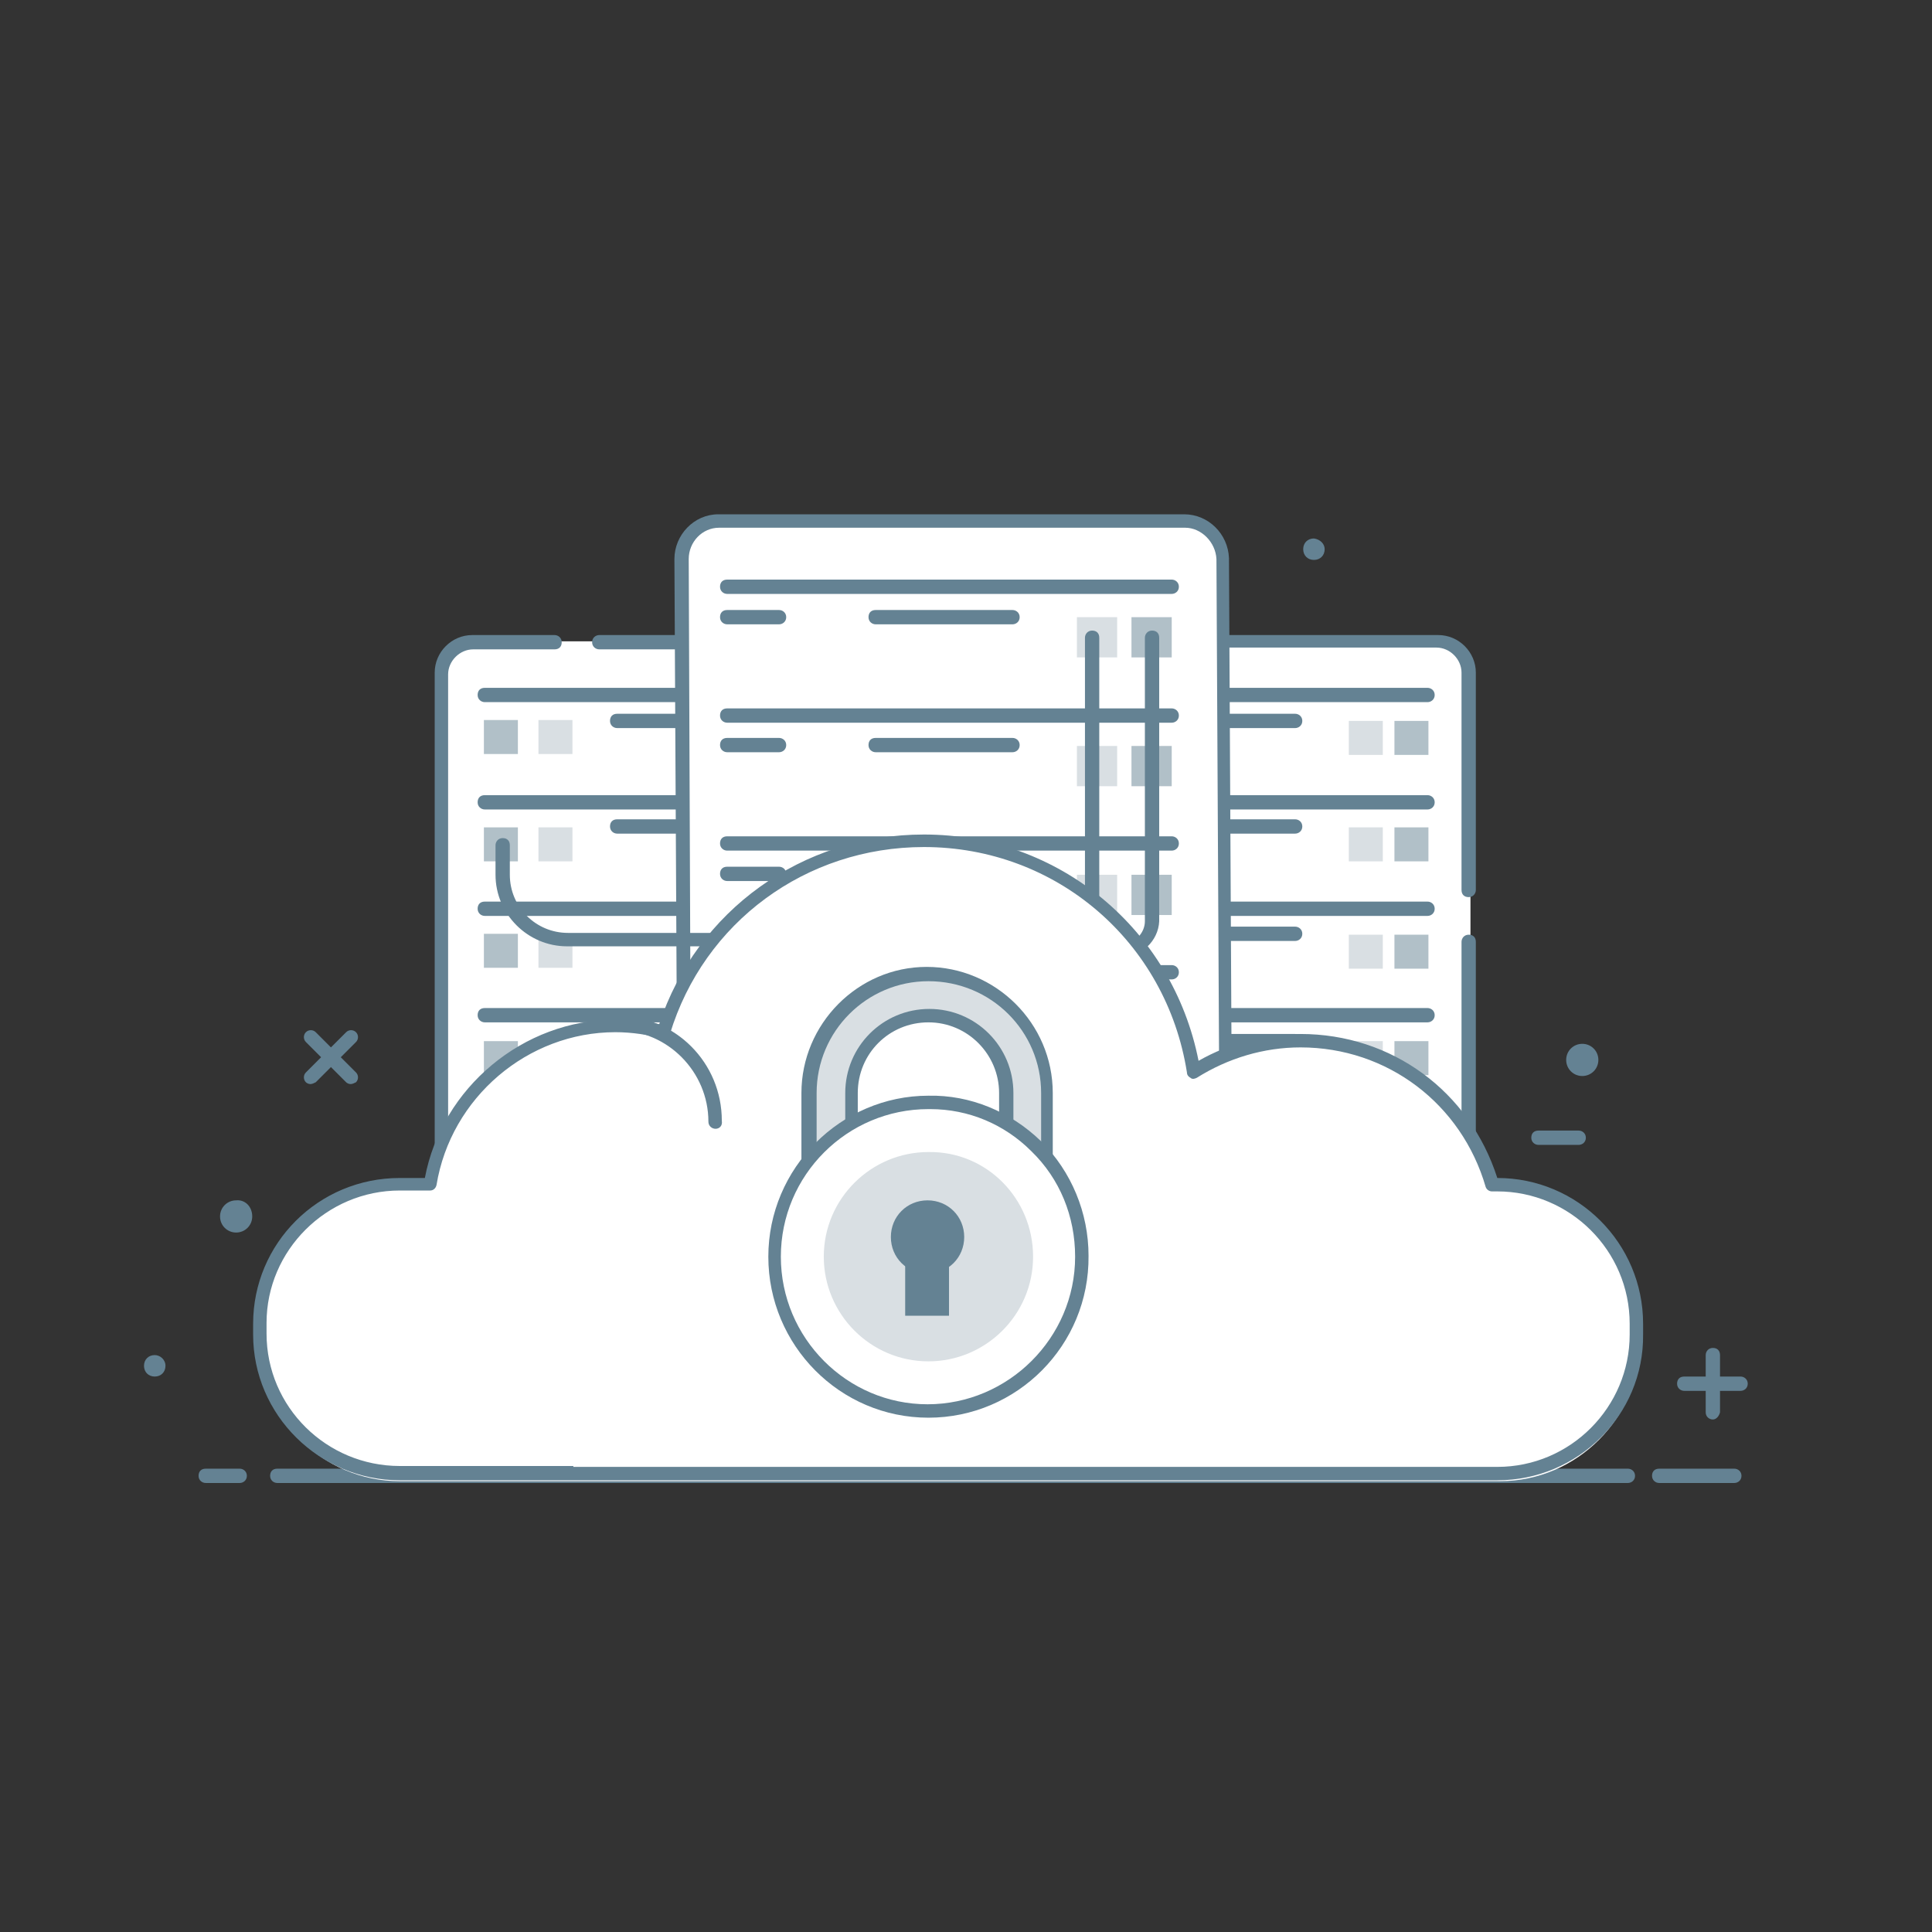 <?xml version="1.0" encoding="utf-8"?>
<!-- Generator: Adobe Illustrator 23.0.0, SVG Export Plug-In . SVG Version: 6.00 Build 0)  -->
<svg id='Layer_1' style='enable-background:new 0 0 216 216;' version='1.1' viewBox='0 0 216 216'
     x='0px'
     xml:space='preserve' xmlns='http://www.w3.org/2000/svg' y='0px'>
<rect x="0" y="0" width="216" height="216" fill="#333333" stroke="none"/>
<style type='text/css'>
	.st0 {
    fill: none;
    stroke: #0686D8;
    stroke-width: 1.5;
    stroke-linecap: round;
    stroke-linejoin: round;
    stroke-miterlimit: 10;
  }

  .st1 {
    fill: #648293;
  }

  .st2 {
    fill: #FFFFFF;
  }

  .st3 {
    fill: #677089;
  }

  .st4 {
    fill: #D9DFE3;
  }

  .st5 {
    opacity: 0.5;
    fill: #648293;
    enable-background: new;
  }

  .st6 {
    fill: #5FB0E5;
  }

  .st7 {
    fill: #0273FB;
  }

  .st8 {
    fill: #C5CAE9;
  }

  .st9 {
    fill: #D2E9F7;
  }

  .st10 {
    fill: none;
  }

  .st11 {
    fill: #FFCCBC;
  }
</style>
  <g id='XMLID_1035_'>
	<g id='XMLID_1040_'>
		<g id='XMLID_1042_'>
			<path class='st0' d='M48.9,165.1'/>
		</g>
    <g id='XMLID_1041_'>
			<path class='st0' d='M14.5,165.1'/>
		</g>
	</g>
    <g id='XMLID_1036_'>
		<g id='XMLID_1039_'>
			<path class='st1'
            d='M182,165.8H31c-0.4,0-0.8-0.3-0.8-0.8s0.3-0.8,0.8-0.8h151c0.4,0,0.8,0.3,0.8,0.8S182.4,165.8,182,165.8z'/>
		</g>
      <g id='XMLID_1038_'>
			<path class='st1'
            d='M26.8,165.8H23c-0.4,0-0.8-0.3-0.8-0.8s0.3-0.8,0.8-0.8h3.8c0.4,0,0.8,0.3,0.8,0.8S27.2,165.8,26.8,165.8z'
      />
		</g>
      <g id='XMLID_1037_'>
			<path class='st1' d='M193.9,165.8h-8.4c-0.4,0-0.8-0.3-0.8-0.8s0.3-0.8,0.8-0.8h8.4c0.4,0,0.8,0.3,0.8,0.8
				S194.3,165.8,193.9,165.8z'/>
		</g>
	</g>
</g>
  <g>
	<g>
		<path class='st2' d='M53,71.7h43.2c1.9,0,3.5,1.6,3.5,3.5v64.7H49.4V75.2C49.4,73.2,51,71.7,53,71.7z'/>
    <g>
			<path class='st1' d='M99.7,140.7H49.4c-0.4,0-0.8-0.3-0.8-0.8V75.2c0-2.3,1.9-4.2,4.2-4.2H62c0.4,0,0.8,0.3,0.8,0.8
				s-0.3,0.8-0.8,0.8h-9.1c-1.5,0-2.8,1.3-2.8,2.8v64H99v-64c0-1.5-1.3-2.8-2.8-2.8H67c-0.4,0-0.8-0.3-0.8-0.8S66.6,71,67,71h29.2
				c2.3,0,4.2,1.9,4.2,4.2v64.7C100.5,140.3,100.1,140.7,99.7,140.7z'/>
		</g>
    <g>
			<g>
				<g>
					<path class='st1' d='M95.4,78.5H54.2c-0.4,0-0.8-0.3-0.8-0.8s0.3-0.8,0.8-0.8h41.2c0.4,0,0.8,0.3,0.8,0.8S95.8,78.5,95.4,78.5z
						'/>
				</g>
        <g>
					<path class='st3'
                d='M95.4,81.4h-4.7c-0.4,0-0.8-0.3-0.8-0.8s0.3-0.8,0.8-0.8h4.7c0.4,0,0.8,0.3,0.8,0.8S95.8,81.4,95.4,81.4z'
          />
				</g>
        <g>
					<path class='st1'
                d='M81.7,81.4H69c-0.4,0-0.8-0.3-0.8-0.8s0.3-0.8,0.8-0.8h12.7c0.4,0,0.8,0.3,0.8,0.8S82.1,81.4,81.7,81.4z'
          />
				</g>
        <rect class='st4' height='3.8' width='3.8' x='60.2' y='80.5'/>
        <rect class='st5' height='3.8' width='3.8' x='54.1' y='80.5'/>
			</g>
      <g>
				<g>
					<path class='st1' d='M95.4,90.5H54.2c-0.4,0-0.8-0.3-0.8-0.8s0.3-0.8,0.8-0.8h41.2c0.4,0,0.8,0.3,0.8,0.8S95.8,90.5,95.4,90.5z
						'/>
				</g>
        <g>
					<path class='st3'
                d='M95.4,93.2h-4.7c-0.4,0-0.8-0.3-0.8-0.8s0.3-0.8,0.8-0.8h4.7c0.4,0,0.8,0.3,0.8,0.8S95.8,93.2,95.4,93.2z'
          />
				</g>
        <g>
					<path class='st1'
                d='M81.7,93.2H69c-0.4,0-0.8-0.3-0.8-0.8s0.3-0.8,0.8-0.8h12.7c0.4,0,0.8,0.3,0.8,0.8S82.1,93.2,81.7,93.2z'
          />
				</g>
        <rect class='st4' height='3.8' width='3.8' x='60.2' y='92.5'/>
        <rect class='st5' height='3.8' width='3.8' x='54.1' y='92.5'/>
			</g>
      <g>
				<g>
					<path class='st1' d='M95.4,102.4H54.2c-0.4,0-0.8-0.3-0.8-0.8s0.3-0.8,0.8-0.8h41.2c0.4,0,0.8,0.3,0.8,0.8
						S95.8,102.4,95.4,102.4z'/>
				</g>
        <g>
					<path class='st3' d='M95.4,105.2h-4.7c-0.4,0-0.8-0.3-0.8-0.8s0.3-0.8,0.8-0.8h4.7c0.4,0,0.8,0.3,0.8,0.8
						S95.8,105.2,95.4,105.2z'/>
				</g>
        <rect class='st4' height='3.8' width='3.8' x='60.2' y='104.4'/>
        <rect class='st5' height='3.8' width='3.8' x='54.1' y='104.4'/>
			</g>
      <g>
				<g>
					<path class='st1' d='M95.4,114.3H54.2c-0.4,0-0.8-0.3-0.8-0.8s0.3-0.8,0.8-0.8h41.2c0.4,0,0.8,0.3,0.8,0.8
						S95.8,114.3,95.4,114.3z'/>
				</g>
        <g>
					<path class='st3' d='M95.4,117.2h-4.7c-0.4,0-0.8-0.3-0.8-0.8s0.3-0.8,0.8-0.8h4.7c0.4,0,0.8,0.3,0.8,0.8
						S95.8,117.2,95.4,117.2z'/>
				</g>
        <g>
					<path class='st3' d='M81.7,117.2H69c-0.4,0-0.8-0.3-0.8-0.8s0.3-0.8,0.8-0.8h12.7c0.4,0,0.8,0.3,0.8,0.8S82.1,117.2,81.7,117.2
						z'/>
				</g>
        <rect class='st6' height='3.8' width='3.8' x='60.2' y='116.4'/>
        <rect class='st5' height='3.8' width='3.8' x='54.1' y='116.4'/>
			</g>
      <g>
				<g>
					<path class='st7' d='M95.4,126.2H54.2c-0.4,0-0.8-0.3-0.8-0.8s0.3-0.8,0.8-0.8h41.2c0.4,0,0.8,0.3,0.8,0.8
						S95.8,126.2,95.4,126.2z'/>
				</g>
        <g>
					<path class='st3'
                d='M95.4,129h-4.7c-0.4,0-0.8-0.3-0.8-0.8s0.3-0.8,0.8-0.8h4.7c0.4,0,0.8,0.3,0.8,0.8S95.8,129,95.4,129z'/>
				</g>
        <g>
					<path class='st3'
                d='M81.7,129H69c-0.4,0-0.8-0.3-0.8-0.8s0.3-0.8,0.8-0.8h12.7c0.4,0,0.8,0.3,0.8,0.8S82.1,129,81.7,129z'/>
				</g>
        <rect class='st8' height='3.8' width='3.8' x='59.7' y='128.3'/>
        <rect class='st9' height='3.8' width='3.8' x='54.1' y='128.3'/>
			</g>
		</g>
	</g>
    <g>
		<path class='st2' d='M160.8,71.7h-43.2c-1.9,0-3.5,1.6-3.5,3.5v64.7h50.3V75.2C164.4,73.2,162.8,71.7,160.8,71.7z'/>
      <g>
			<path class='st1' d='M164.5,140.7h-50.3c-0.4,0-0.8-0.3-0.8-0.8V75.2c0-2.3,1.9-4.2,4.2-4.2h43.2c2.3,0,4.2,1.9,4.2,4.2v24.3
				c0,0.4-0.3,0.8-0.8,0.8s-0.8-0.3-0.8-0.8V75.2c0-1.5-1.3-2.8-2.8-2.8h-43.2c-1.5,0-2.8,1.3-2.8,2.8v64h48.8v-33.9
				c0-0.4,0.3-0.8,0.8-0.8s0.8,0.3,0.8,0.8v34.6C165.2,140.3,164.9,140.7,164.5,140.7z'/>
		</g>
      <g>
			<g>
				<g>
					<path class='st1' d='M159.6,78.5h-41.3c-0.4,0-0.8-0.3-0.8-0.8s0.3-0.8,0.8-0.8h41.3c0.4,0,0.8,0.3,0.8,0.8
						S160,78.5,159.6,78.5z'/>
				</g>
        <g>
					<path class='st3' d='M123.1,81.4h-4.8c-0.4,0-0.8-0.3-0.8-0.8s0.3-0.8,0.8-0.8h4.8c0.4,0,0.8,0.3,0.8,0.8
						S123.5,81.4,123.1,81.4z'/>
				</g>
        <g>
					<path class='st1' d='M144.8,81.4h-12.7c-0.4,0-0.8-0.3-0.8-0.8s0.3-0.8,0.8-0.8h12.7c0.4,0,0.8,0.3,0.8,0.8
						S145.2,81.4,144.8,81.4z'/>
				</g>
        <rect class='st4' height='3.8' width='3.8' x='150.8' y='80.6'/>
        <rect class='st5' height='3.8' width='3.8' x='155.9' y='80.6'/>
			</g>
        <g>
				<g>
					<path class='st1' d='M159.6,90.5h-41.3c-0.4,0-0.8-0.3-0.8-0.8s0.3-0.8,0.8-0.8h41.3c0.4,0,0.8,0.3,0.8,0.8
						S160,90.5,159.6,90.5z'/>
				</g>
          <g>
					<path class='st3' d='M123.1,93.2h-4.8c-0.4,0-0.8-0.3-0.8-0.8s0.3-0.8,0.8-0.8h4.8c0.4,0,0.8,0.3,0.8,0.8
						S123.5,93.2,123.1,93.2z'/>
				</g>
          <g>
					<path class='st1' d='M144.8,93.2h-12.7c-0.4,0-0.8-0.3-0.8-0.8s0.3-0.8,0.8-0.8h12.7c0.4,0,0.8,0.3,0.8,0.8
						S145.2,93.2,144.8,93.2z'/>
				</g>
          <rect class='st4' height='3.8' width='3.8' x='150.8' y='92.5'/>
          <rect class='st5' height='3.8' width='3.8' x='155.9' y='92.5'/>
			</g>
        <g>
				<g>
					<path class='st1' d='M159.6,102.4h-41.3c-0.4,0-0.8-0.3-0.8-0.8s0.3-0.8,0.8-0.8h41.3c0.4,0,0.8,0.3,0.8,0.8
						S160,102.4,159.6,102.4z'/>
				</g>
          <g>
					<path class='st3' d='M123.1,105.2h-4.8c-0.4,0-0.8-0.3-0.8-0.8s0.3-0.8,0.8-0.8h4.8c0.4,0,0.8,0.3,0.8,0.8
						S123.5,105.2,123.1,105.2z'/>
				</g>
          <g>
					<path class='st1' d='M144.8,105.2h-12.7c-0.4,0-0.8-0.3-0.8-0.8s0.3-0.8,0.8-0.8h12.7c0.4,0,0.8,0.3,0.8,0.8
						S145.2,105.2,144.8,105.2z'/>
				</g>
          <rect class='st4' height='3.8' width='3.8' x='150.8' y='104.5'/>
          <rect class='st5' height='3.8' width='3.8' x='155.9' y='104.5'/>
			</g>
        <g>
				<g>
					<path class='st1' d='M159.6,114.3h-41.3c-0.4,0-0.8-0.3-0.8-0.8s0.3-0.8,0.8-0.8h41.3c0.4,0,0.8,0.3,0.8,0.8
						S160,114.3,159.6,114.3z'/>
				</g>
          <g>
					<path class='st3' d='M123.1,117.2h-4.8c-0.4,0-0.8-0.3-0.8-0.8s0.3-0.8,0.8-0.8h4.8c0.4,0,0.8,0.3,0.8,0.8
						S123.5,117.2,123.1,117.2z'/>
				</g>
          <g>
					<path class='st1' d='M144.8,117.2h-12.7c-0.4,0-0.8-0.3-0.8-0.8s0.3-0.8,0.8-0.8h12.7c0.4,0,0.8,0.3,0.8,0.8
						S145.2,117.2,144.8,117.2z'/>
				</g>
          <rect class='st4' height='3.8' width='3.8' x='150.8' y='116.4'/>
          <rect class='st5' height='3.8' width='3.8' x='155.9' y='116.4'/>
			</g>
        <g>
				<g>
					<path class='st7' d='M159.6,126.2h-41.3c-0.4,0-0.8-0.3-0.8-0.8s0.3-0.8,0.8-0.8h41.3c0.4,0,0.8,0.3,0.8,0.8
						S160,126.2,159.6,126.2z'/>
				</g>
          <g>
					<path class='st3'
                d='M123.1,129h-4.8c-0.4,0-0.8-0.3-0.8-0.8s0.3-0.8,0.8-0.8h4.8c0.4,0,0.8,0.3,0.8,0.8S123.5,129,123.1,129z'
          />
				</g>
          <line class='st10' x1='132.1' x2='144.8' y1='128.3' y2='128.3'/>
          <rect class='st6' height='3.8' width='3.8' x='150.8' y='128.3'/>
          <rect class='st9' height='3.8' width='3.8' x='155.9' y='128.3'/>
			</g>
		</g>
	</g>
    <g>
		<path class='st2'
          d='M132.5,58.3H80.4c-2.3,0-4.2,1.9-4.2,4.2l0.4,77.3h60.6l-0.4-77.3C136.7,60.2,134.8,58.3,132.5,58.3z'/>
      <g>
			<path class='st1' d='M137.2,140.5H76.6c-0.4,0-0.7-0.3-0.8-0.7l-0.4-77.3c0-2.7,2.2-5,4.9-5h52.1c2.7,0,4.9,2.2,5,4.9l0.4,77.3
				c0,0.2-0.1,0.4-0.2,0.5C137.6,140.5,137.4,140.5,137.2,140.5z M77.3,139h59.1L136,62.5c-0.1-1.9-1.7-3.5-3.5-3.5H80.4
				c-1.9,0-3.4,1.6-3.4,3.5L77.3,139z'/>
		</g>
      <g>
			<g>
				<g>
					<path class='st1'
                d='M131,66.4H81.3c-0.4,0-0.8-0.3-0.8-0.8s0.3-0.8,0.8-0.8H131c0.4,0,0.8,0.3,0.8,0.8S131.4,66.4,131,66.4z'
          />
				</g>
        <g>
					<path class='st1'
                d='M87.1,69.8h-5.8c-0.4,0-0.8-0.3-0.8-0.8s0.3-0.8,0.8-0.8h5.8c0.4,0,0.8,0.3,0.8,0.8S87.5,69.8,87.1,69.8z'
          />
				</g>
        <g>
					<path class='st1' d='M113.2,69.8H97.9c-0.4,0-0.8-0.3-0.8-0.8s0.3-0.8,0.8-0.8h15.3c0.4,0,0.8,0.3,0.8,0.8
						S113.6,69.8,113.2,69.8z'/>
				</g>
        <rect class='st4' height='4.5' width='4.5' x='120.4' y='69'/>
        <rect class='st5' height='4.5' width='4.5' x='126.5' y='69'/>
			</g>
        <g>
				<g>
					<path class='st1'
                d='M131,80.8H81.3c-0.4,0-0.8-0.3-0.8-0.8s0.3-0.8,0.8-0.8H131c0.4,0,0.8,0.3,0.8,0.8S131.4,80.8,131,80.8z'
          />
				</g>
          <g>
					<path class='st1'
                d='M87.1,84.1h-5.8c-0.4,0-0.8-0.3-0.8-0.8s0.3-0.8,0.8-0.8h5.8c0.4,0,0.8,0.3,0.8,0.8S87.5,84.1,87.1,84.1z'
          />
				</g>
          <g>
					<path class='st1' d='M113.2,84.1H97.9c-0.4,0-0.8-0.3-0.8-0.8s0.3-0.8,0.8-0.8h15.3c0.4,0,0.8,0.3,0.8,0.8
						S113.6,84.1,113.2,84.1z'/>
				</g>
          <rect class='st4' height='4.5' width='4.5' x='120.4' y='83.4'/>
          <rect class='st5' height='4.5' width='4.5' x='126.5' y='83.4'/>
			</g>
        <g>
				<g>
					<path class='st1'
                d='M131,95.1H81.3c-0.4,0-0.8-0.3-0.8-0.8s0.3-0.8,0.8-0.8H131c0.4,0,0.8,0.3,0.8,0.8S131.4,95.1,131,95.1z'
          />
				</g>
          <g>
					<path class='st1'
                d='M87.1,98.5h-5.8c-0.4,0-0.8-0.3-0.8-0.8s0.3-0.8,0.8-0.8h5.8c0.4,0,0.8,0.3,0.8,0.8S87.5,98.5,87.1,98.5z'
          />
				</g>
          <g>
					<path class='st7' d='M113.2,98.5H97.9c-0.4,0-0.8-0.3-0.8-0.8s0.3-0.8,0.8-0.8h15.3c0.4,0,0.8,0.3,0.8,0.8
						S113.6,98.5,113.2,98.5z'/>
				</g>
          <rect class='st4' height='4.5' width='4.5' x='120.4' y='97.8'/>
          <rect class='st5' height='4.5' width='4.5' x='126.5' y='97.8'/>
			</g>
        <g>
				<g>
					<path class='st1' d='M131,109.5H81.3c-0.4,0-0.8-0.3-0.8-0.8s0.3-0.8,0.8-0.8H131c0.4,0,0.8,0.3,0.8,0.8S131.4,109.5,131,109.5
						z'/>
				</g>
          <g>
					<path class='st3'
                d='M87.1,113h-5.8c-0.4,0-0.8-0.3-0.8-0.8s0.3-0.8,0.8-0.8h5.8c0.4,0,0.8,0.3,0.8,0.8S87.5,113,87.1,113z'/>
				</g>
          <g>
					<path class='st3' d='M113.2,113H97.9c-0.4,0-0.8-0.3-0.8-0.8s0.3-0.8,0.8-0.8h15.3c0.4,0,0.8,0.3,0.8,0.8S113.6,113,113.2,113z
						'/>
				</g>
          <rect class='st8' height='4.5' width='4.5' x='119.9' y='112.2'/>
          <rect class='st11' height='4.5' width='4.5' x='126.5' y='112.2'/>
			</g>
        <g>
				<g>
					<path class='st3' d='M131,123.8H81.3c-0.4,0-0.8-0.3-0.8-0.8s0.3-0.8,0.8-0.8H131c0.4,0,0.8,0.3,0.8,0.8S131.4,123.8,131,123.8
						z'/>
				</g>
          <g>
					<path class='st3' d='M87.1,127.2h-5.8c-0.4,0-0.8-0.3-0.8-0.8s0.3-0.8,0.8-0.8h5.8c0.4,0,0.8,0.3,0.8,0.8
						S87.5,127.2,87.1,127.2z'/>
				</g>
          <g>
					<path class='st3' d='M113.2,127.2H97.9c-0.4,0-0.8-0.3-0.8-0.8s0.3-0.8,0.8-0.8h15.3c0.4,0,0.8,0.3,0.8,0.8
						S113.6,127.2,113.2,127.2z'/>
				</g>
          <rect class='st8' height='4.5' width='4.5' x='119.9' y='126.5'/>
          <rect class='st11' height='4.5' width='4.5' x='126.5' y='126.5'/>
			</g>
		</g>
	</g>
    <g>
		<path class='st1' d='M125.4,107c-2.2,0-4.1-1.8-4.1-4V71.3c0-0.4,0.3-0.8,0.8-0.8s0.8,0.3,0.8,0.8V103c0,1.4,1.2,2.5,2.6,2.5
			c1.4,0,2.5-1.2,2.5-2.5V71.3c0-0.4,0.3-0.8,0.8-0.8s0.8,0.3,0.8,0.8V103C129.5,105.2,127.6,107,125.4,107z'/>
	</g>
    <g>
		<path class='st1' d='M99.2,105.8H63.4c-4.4,0-8-3.6-8-8v-3.3c0-0.4,0.3-0.8,0.8-0.8s0.8,0.3,0.8,0.8v3.3c0,3.6,2.9,6.5,6.5,6.5
			h35.8c3.6,0,6.5-2.9,6.5-6.5c0-0.4,0.3-0.8,0.8-0.8s0.8,0.3,0.8,0.8C107.2,102.1,103.6,105.8,99.2,105.8z'/>
	</g>
</g>
  <g id='XMLID_1022_'>
	<path class='st2' d='M167.6,132.7H167c-2.7-9.4-11.3-16.2-21.4-16.2c-4.4,0-8.6,1.3-12,3.6
		c-2.3-14.8-14.9-26.1-30.2-26.1c-13.7,0-25.3,9.1-29.2,21.7c-1.7-0.5-3.6-0.7-5.4-0.7c-10.5,0-19.1,7.7-20.7,17.8h-3.4
		c-8.6,0-15.7,7.1-15.7,15.8v1.2c0,8.7,7,15.8,15.7,15.8h123c8.6,0,15.7-7.1,15.7-15.8v-1.2C183.3,139.8,176.2,132.7,167.6,132.7z'
        id='XMLID_1034_'
  />
    <g id='XMLID_1031_'>
		<g id='XMLID_1033_'>
			<path class='st0' d='M42,101.4'/>
		</g>
      <g id='XMLID_1032_'>
			<path class='st0' d='M49.4,94'/>
		</g>
	</g>
    <g id='XMLID_1027_'>
		<g id='XMLID_1030_'>
			<path class='st0' d='M147,111.7'/>
		</g>
      <g id='XMLID_1029_'>
			<path class='st0' d='M163.5,111.7'/>
		</g>
      <g id='XMLID_1028_'>
			<path class='st0' d='M158.5,111.7'/>
		</g>
	</g>
    <g id='XMLID_1023_'>
		<g id='XMLID_1026_'>
			<path class='st1' d='M167.4,165.5H44.7c-9,0-16.4-7.3-16.4-16.3V148c0-9,7.3-16.3,16.4-16.3h2.8c1.9-10.1,11-17.7,21.3-17.7
				c1.8,0,3.4,0.2,4.9,0.5c4.2-12.7,16-21.2,29.6-21.2c15.1,0,27.8,10.6,30.7,25.3c3.5-2,7.5-3,11.4-3c10.2,0,18.9,6.4,22,16.1h0
				c9,0,16.3,7.3,16.3,16.3v1.2C183.8,158.2,176.4,165.5,167.4,165.5z M64.1,164h103.3c8.2,0,14.8-6.7,14.8-14.8V148
				c0-8.2-6.7-14.8-14.8-14.8h-0.6c-0.3,0-0.6-0.2-0.7-0.5c-2.7-9.3-11-15.6-20.7-15.6c-4.1,0-8.1,1.2-11.6,3.4
				c-0.2,0.1-0.5,0.2-0.7,0c-0.2-0.1-0.4-0.3-0.4-0.6c-2.3-14.6-14.6-25.2-29.4-25.2c-13.2,0-24.6,8.4-28.4,20.9
				c-0.1,0.4-0.5,0.6-0.9,0.5c-1.5-0.4-3.3-0.7-5.2-0.7c-9.8,0-18.4,7.3-20,17.1c-0.1,0.4-0.4,0.6-0.7,0.6h-3.4
				c-8.2,0-14.9,6.7-14.9,14.8v1.2c0,8.2,6.7,14.8,14.9,14.8H64.1z'/>
		</g>
      <g id='XMLID_1024_'>
			<path class='st1' d='M80,126.2c-0.4,0-0.8-0.3-0.8-0.8c0-5.6-4.6-10.2-10.1-10.2c-0.4,0-0.8-0.3-0.8-0.8s0.3-0.8,0.8-0.8
				c6.4,0,11.6,5.2,11.6,11.7C80.8,125.9,80.4,126.2,80,126.2z'/>
		</g>
	</g>
</g>
  <g id='XMLID_1019_'>
	<g id='XMLID_1021_'>
		<path class='st1' d='M194.6,155.5h-6.3c-0.4,0-0.8-0.3-0.8-0.8s0.3-0.8,0.8-0.8h6.3c0.4,0,0.8,0.3,0.8,0.8S195,155.5,194.6,155.5z
			'/>
	</g>
    <g id='XMLID_1020_'>
		<path class='st1' d='M191.5,158.7c-0.4,0-0.8-0.3-0.8-0.8v-6.4c0-0.4,0.3-0.8,0.8-0.8s0.8,0.3,0.8,0.8v6.4
			C192.2,158.3,191.9,158.7,191.5,158.7z'/>
	</g>
</g>
  <g id='XMLID_1016_'>
	<g id='XMLID_1018_'>
		<path class='st1' d='M34.7,121.2c-0.2,0-0.4-0.1-0.5-0.2c-0.3-0.3-0.3-0.8,0-1.1l4.5-4.5c0.3-0.3,0.8-0.3,1.1,0s0.3,0.8,0,1.1
			l-4.5,4.5C35.1,121.1,34.9,121.2,34.7,121.2z'/>
	</g>
    <g id='XMLID_1017_'>
		<path class='st1' d='M39.2,121.2c-0.2,0-0.4-0.1-0.5-0.2l-4.5-4.5c-0.3-0.3-0.3-0.8,0-1.1s0.8-0.3,1.1,0l4.5,4.5
			c0.3,0.3,0.3,0.8,0,1.1C39.6,121.1,39.4,121.2,39.2,121.2z'/>
	</g>
</g>
  <g id='XMLID_1014_'>
	<path class='st1'
        d='M176.5,128H172c-0.4,0-0.8-0.3-0.8-0.8s0.3-0.8,0.8-0.8h4.5c0.4,0,0.8,0.3,0.8,0.8S176.9,128,176.5,128z'/>
</g>
  <path class='st1' d='M28.2,136c0,1-0.8,1.8-1.8,1.8s-1.8-0.8-1.8-1.8s0.8-1.8,1.8-1.8
	C27.4,134.1,28.2,134.9,28.2,136z' id='XMLID_1013_'/>
  <path class='st1' d='M178.7,118.5c0,1-0.8,1.8-1.8,1.8s-1.8-0.8-1.8-1.8s0.8-1.8,1.8-1.8S178.7,117.5,178.7,118.5z
	' id='XMLID_1012_'/>
  <path class='st1' d='M18.5,152.7c0,0.7-0.5,1.2-1.2,1.2s-1.2-0.5-1.2-1.2s0.5-1.2,1.2-1.2
	C17.9,151.5,18.5,152,18.5,152.7z' id='XMLID_1011_'/>
  <path class='st1' d='M148.1,61.4c0,0.7-0.5,1.2-1.2,1.2s-1.2-0.5-1.2-1.2s0.5-1.2,1.2-1.2
	C147.6,60.3,148.1,60.8,148.1,61.4z' id='XMLID_1010_'/>
  <g id='XMLID_792_'>
	<path class='st4' d='M117.2,131.7h-4.7v-9.5c0-4.8-3.9-8.6-8.6-8.6c-4.8,0-8.6,3.9-8.6,8.6v9.5h-4.7v-9.5
		c0-7.4,6-13.3,13.3-13.3c7.4,0,13.3,6,13.3,13.3L117.2,131.7L117.2,131.7z' id='XMLID_424_'/>
</g>
  <g id='XMLID_232_'>
	<g id='XMLID_233_'>
		<path class='st1' d='M117.2,132.5h-4.7c-0.4,0-0.8-0.3-0.8-0.8v-9.5c0-4.3-3.5-7.9-7.9-7.9s-7.9,3.5-7.9,7.9v9.5
			c0,0.4-0.3,0.8-0.8,0.8h-4.7c-0.4,0-0.8-0.3-0.8-0.8v-9.5c0-7.7,6.3-14.1,14-14.1c7.7,0,14.1,6.3,14.1,14.1v9.5
			C118,132.1,117.6,132.5,117.2,132.5z M113.2,131h3.2v-8.8c0-6.9-5.6-12.5-12.6-12.5c-6.9,0-12.5,5.6-12.5,12.5v8.8h3.2v-8.8
			c0-5.2,4.2-9.4,9.4-9.4s9.4,4.2,9.4,9.4V131z'/>
	</g>
</g>
  <path class='st2' d='M121,140.5c0,9.5-7.7,17.2-17.2,17.2s-17.2-7.7-17.2-17.2s7.7-17.2,17.2-17.2
	C113.3,123.2,121,130.9,121,140.5z' id='XMLID_778_'/>
  <g id='XMLID_231_'>
	<path class='st1' d='M103.8,158.5c-9.9,0-17.9-8.1-17.9-18s8.1-18,17.9-18c4.7-0.1,9.2,1.8,12.6,5.1c3.4,3.4,5.3,8,5.3,12.8
		C121.8,150.4,113.7,158.5,103.8,158.5z M104,124c-0.1,0-0.1,0-0.2,0c-9.1,0-16.5,7.4-16.5,16.5s7.4,16.5,16.4,16.5
		s16.5-7.4,16.5-16.5c0-4.5-1.7-8.7-4.9-11.8C112.3,125.7,108.3,124,104,124z'/>
</g>
  <path class='st4' d='M115.5,140.5c0,6.5-5.3,11.7-11.7,11.7c-6.5,0-11.7-5.3-11.7-11.7c0-6.5,5.3-11.7,11.7-11.7
	C110.3,128.7,115.5,134,115.5,140.5z' id='XMLID_409_'/>
  <path class='st1' d='M107.8,138.3c0,2.3-1.8,4.1-4.1,4.1s-4.1-1.8-4.1-4.1s1.8-4.1,4.1-4.1S107.8,136,107.8,138.3z'
        id='XMLID_210_'
  />
  <rect class='st1' height='9.4' id='XMLID_182_' width='4.9' x='101.2' y='137.7'/>
</svg>
